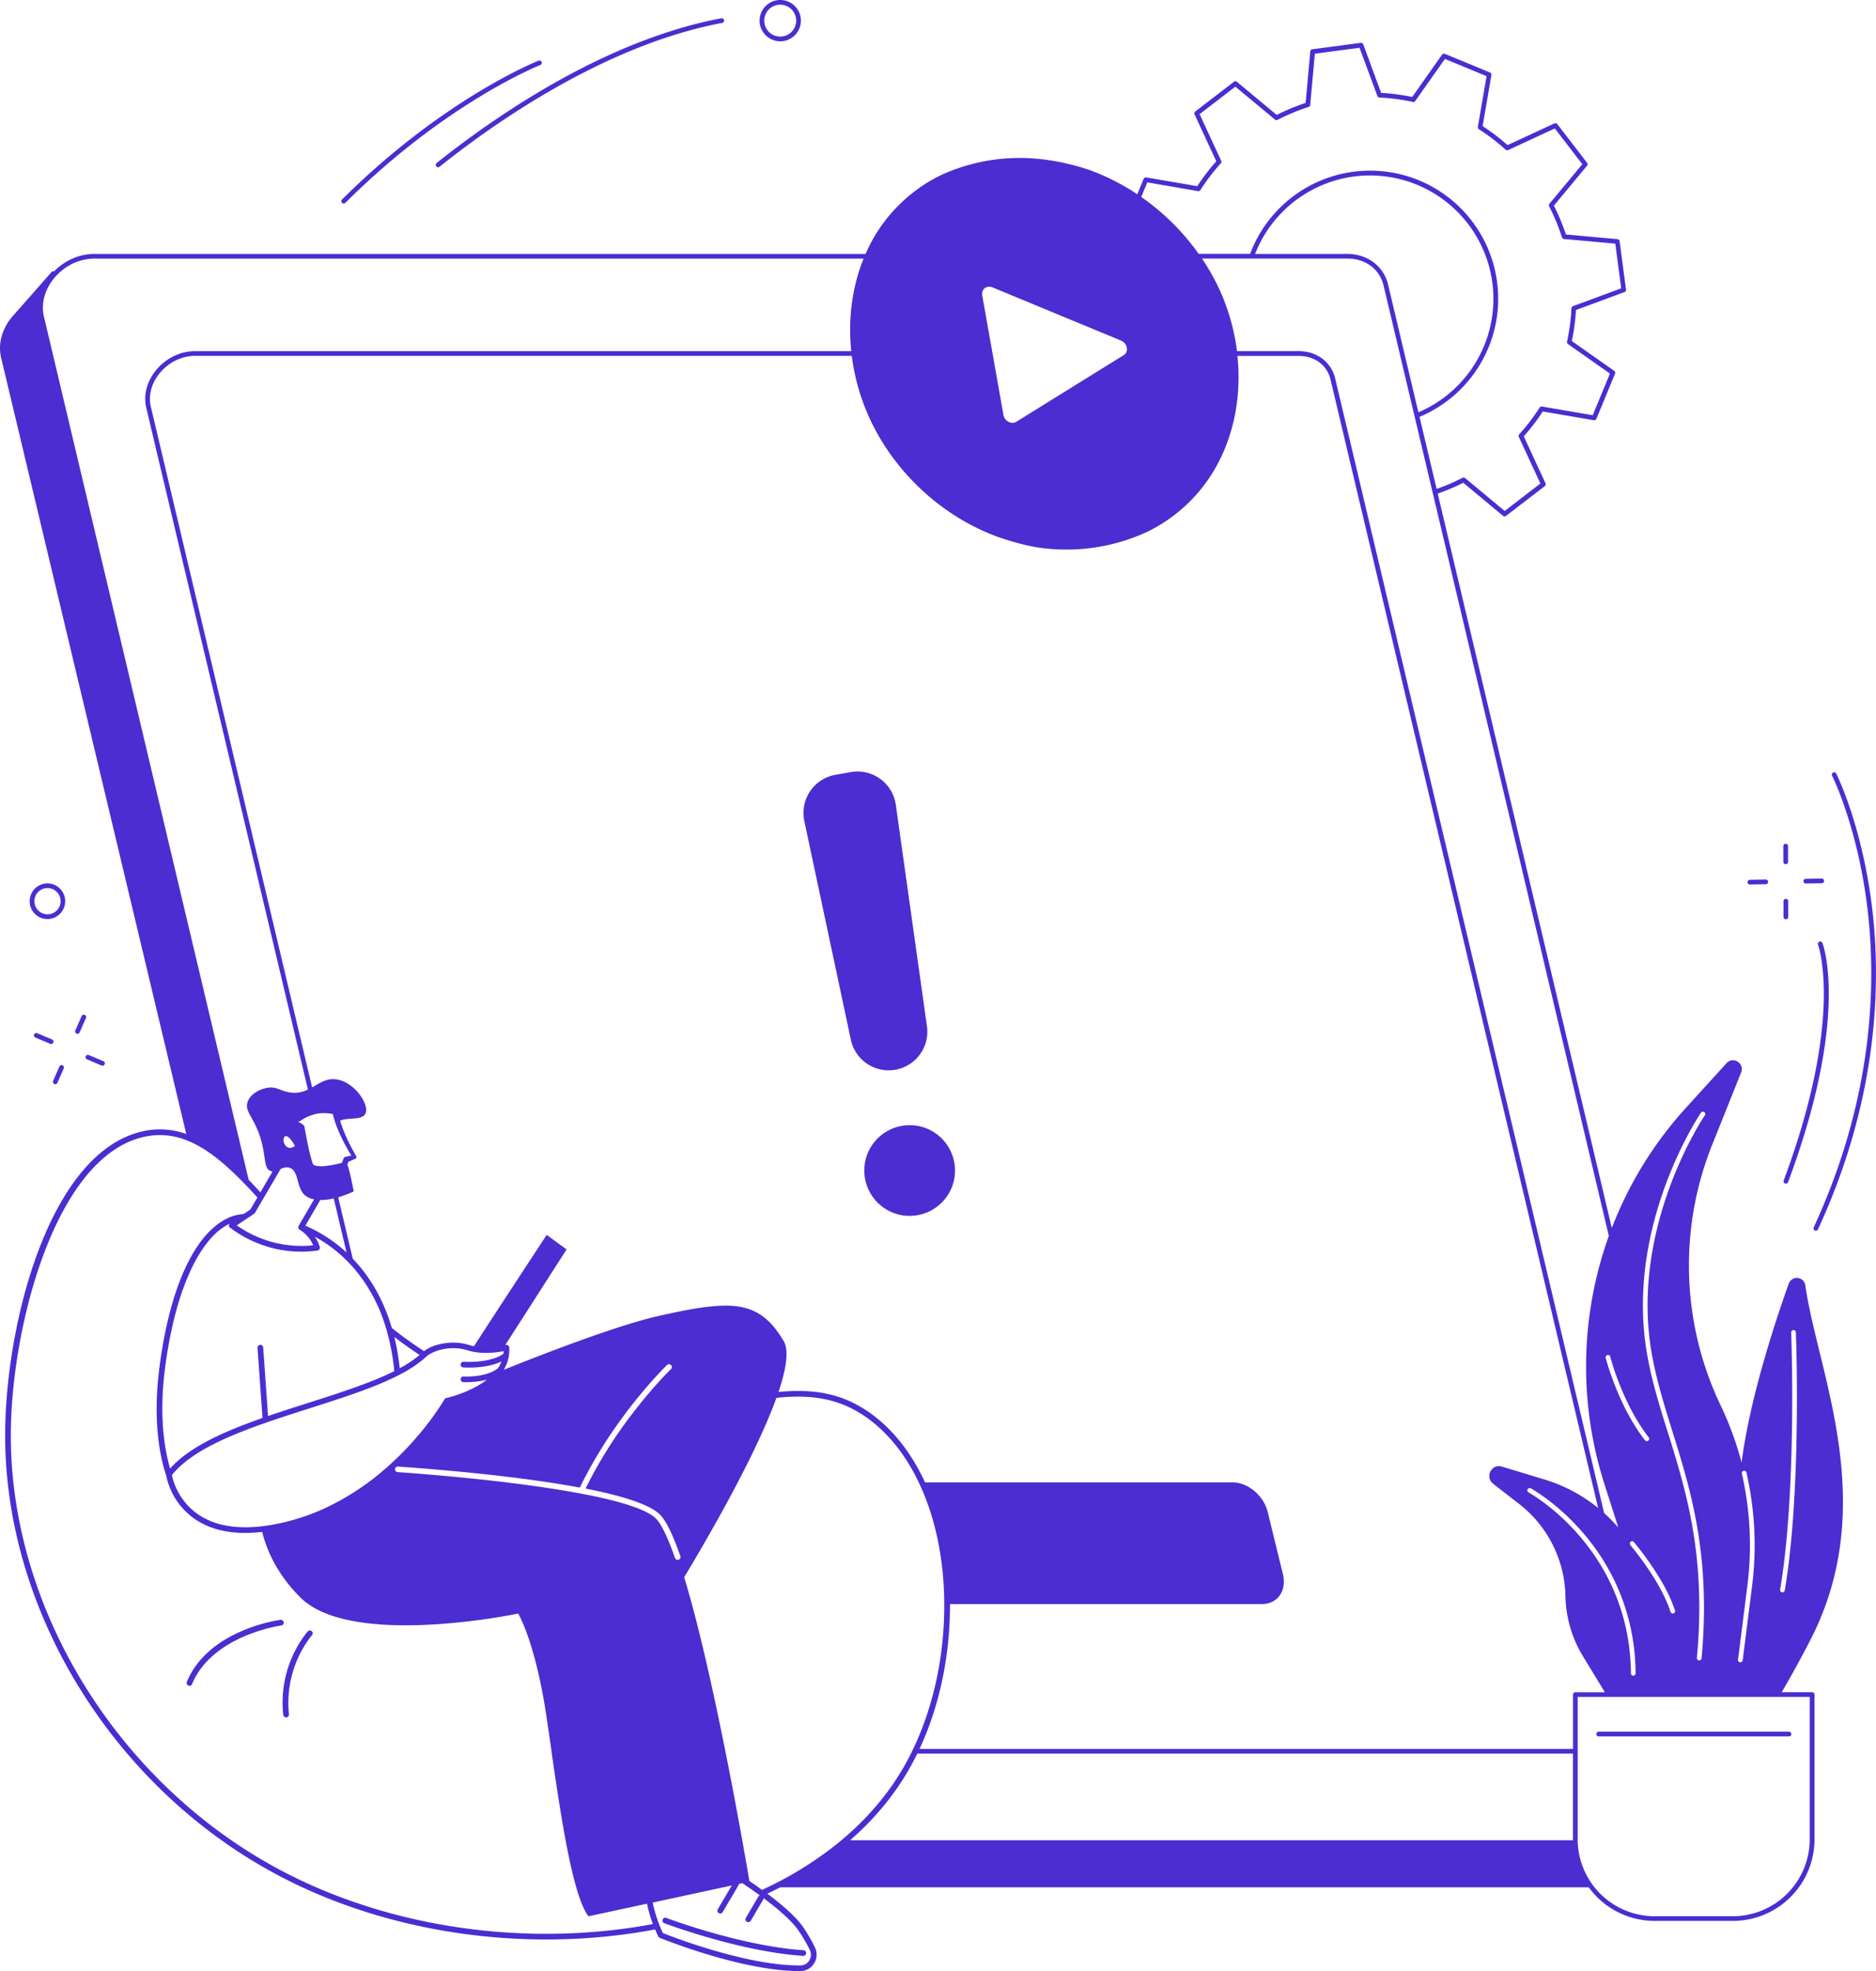 <svg id="Illustration" xmlns="http://www.w3.org/2000/svg" viewBox="0 0 1786.98 1877.82"><path d="M2076.14,1535.64a8.15,8.15,0,0,0-15.77-1.64c-15.2,42.73-37.45,112.09-44.91,170.5a308.32,308.32,0,0,0-20-54.56,309.44,309.44,0,0,1-8-248.26l27.55-68.85c3.49-8.7-7.6-15.77-13.89-8.85l-38.7,42.57A364.67,364.67,0,0,0,1891.84,1481L1726,781.32A197.22,197.22,0,0,0,1750.33,771l37.94,31.55a2.23,2.23,0,0,0,2.79.05L1828,774.23a2.24,2.24,0,0,0,.67-2.71l-20.69-44.72a198,198,0,0,0,18.1-23.71l48.62,8.35a2.23,2.23,0,0,0,2.44-1.35l17.78-43a2.25,2.25,0,0,0-.78-2.69L1853.76,636a196.87,196.87,0,0,0,3.93-29.57l46.22-17.06a2.23,2.23,0,0,0,1.45-2.39l-6.11-46.12a2.23,2.23,0,0,0-2-1.93l-49.14-4.45A199.58,199.58,0,0,0,1836.67,507L1868.22,469a2.24,2.24,0,0,0,.06-2.79l-28.35-36.89a2.24,2.24,0,0,0-2.71-.67l-44.72,20.69a197.18,197.18,0,0,0-23.71-18.1l8.35-48.62a2.22,2.22,0,0,0-1.35-2.44l-43-17.78a2.25,2.25,0,0,0-2.68.78l-28.42,40.33a195.22,195.22,0,0,0-29.57-3.92l-17.05-46.23a2.24,2.24,0,0,0-2.39-1.44l-46.12,6.1a2.24,2.24,0,0,0-1.94,2l-4.44,49.14a199.19,199.19,0,0,0-27.52,11.42l-37.94-31.55a2.24,2.24,0,0,0-2.79-.06l-36.89,28.35a2.23,2.23,0,0,0-.66,2.71l20.69,44.72a195.13,195.13,0,0,0-18.1,23.71l-48.63-8.35a2.22,2.22,0,0,0-2.44,1.35l-6.07,14.7A215.82,215.82,0,0,0,1394.17,473c-47.52-15.82-94.61-16-140.7,4.6A149.9,149.9,0,0,0,1181,553H446.33c-14.08,0-28,6.11-38.28,16.58l-1.85,0S378.63,601,369.12,611.68c-9.87,11.08-14.95,25.88-11.57,40.13l176.38,739.64a73.23,73.23,0,0,0-40.88-2.67c-87.64,18.8-129.7,176.63-131.57,282.7-3,170.4,101.06,341.46,259,425.67,75.64,40.34,165.85,61.68,256.41,61.67a565.38,565.38,0,0,0,82.95-6.07q10.49-1.56,20.71-3.51,1.35,3.28,3,6.68a2.73,2.73,0,0,0,1.42,1.34c.77.32,77.66,31.65,132.84,31.65H1119a15.37,15.37,0,0,0,12.91-7.2,15.58,15.58,0,0,0,1-15,147.69,147.69,0,0,0-11-19.15c-6.46-9.7-19.65-21.24-34.49-32.38q6.24-2.94,12.3-6.07h770.16a77.59,77.59,0,0,0,62.75,32h74.62a77.76,77.76,0,0,0,77.67-77.68V1925.46a2.24,2.24,0,0,0-2.23-2.24h-29c8.64-14.74,17.77-31.3,27.36-49.9C2147.5,1744.08,2088.12,1619.18,2076.14,1535.64ZM2015.73,1715a2.25,2.25,0,0,1,1.67-2.68h0a2.24,2.24,0,0,1,2.68,1.69,311.07,311.07,0,0,1,5.33,108.43l-8.89,70.29a2.24,2.24,0,0,1-2.22,2H2014a2.24,2.24,0,0,1-1.94-2.5l8.89-70.3A306.54,306.54,0,0,0,2015.73,1715Zm64.61,348.46a73.29,73.29,0,0,1-73.2,73.21h-74.62a73.33,73.33,0,0,1-73-67.86c0-.74-.09-1.48-.12-2.23s-.06-1.49-.06-2.24c0-.29,0-.59,0-.88V1927.7h221Zm-953,115.4a9.86,9.86,0,0,1-8.39,4.69h-1.22c-50.76,0-120.76-27.25-129.8-30.85q-1-2.26-2-4.48-.56-1.29-1.05-2.55c-.35-.86-.68-1.71-1-2.56a132.11,132.11,0,0,1-5.66-19.47l67-14.47,8.35-1.8-1.06,1.8-10.94,18.6-1.33,2.26a2.74,2.74,0,0,0-.37,1.22,2.67,2.67,0,0,0,1.2,2.39,1,1,0,0,0,.13.09,2.61,2.61,0,0,0,1.36.37,2.68,2.68,0,0,0,2.33-1.33l.31-.52,2.06-3.51,2.19-3.72,9.33-15.85,1.06-1.8a2.68,2.68,0,0,0,.38-1.44l3.49-.75q2.91,2,5.84,4,3.56,2.48,7.09,5l2.65,1.91,1,.75a2.6,2.6,0,0,0-1.47,1.19l-.85,1.44-11,18.78a2.7,2.7,0,0,0,4.66,2.74l11.89-20.22a2.83,2.83,0,0,0,.38-1.28c14.49,10.84,27.29,22,33.4,31.14A144.45,144.45,0,0,1,1128,2169,10.22,10.22,0,0,1,1127.32,2178.81ZM959,2147.4c-115.74,17.21-238.21-2.85-336-55C466.83,2009.1,363.91,1840,366.88,1671.57c1.79-101.28,43.49-259.53,127.3-277.51a68.44,68.44,0,0,1,41.29,3.86c18.46,7.51,36,22.29,54.23,41.15q1.53,1.58,3.06,3.2l3.06,3.24q2.92,3.13,5.89,6.4l-3.11,5.31L597,1460h0l-1.64,2.79-.32.55-6.44,4.32a45.35,45.35,0,0,0-10.7,2.13c-7.75,2.74-15,7.6-21.82,14.42-22.78,22.89-39.63,67.87-47.6,128.78-6.52,49.88-.28,83.86,6.37,103.94a66.39,66.39,0,0,0,27.41,41.42c12.85,8.78,28.92,13.18,48,13.18a143,143,0,0,0,16-1c3.56,14.55,12,36.27,31.83,57.74q2.26,2.45,4.73,4.89c10.8,10.67,26.87,17.38,45.37,21.36l2.42.5c.8.16,1.6.32,2.41.46,24.26,4.52,52.12,4.7,77.59,3.14h0q2.26-.14,4.5-.3h0a612.78,612.78,0,0,0,75-10s16.27,26.65,26.9,97.88c1.47,9.87,3,20.2,4.5,30.76,0,.08,0,.16,0,.25.2,1.4.41,2.81.61,4.22,0,.08,0,.16,0,.25,4,27.85,8.35,56.93,13.14,82.55l.42,2.24c.14.75.28,1.49.43,2.23,2.9,15.14,6,28.93,9.29,40.37,3.59,12.44,7.45,22.09,11.63,27.65l55.78-12a135.73,135.73,0,0,0,5.57,19.37Q968.89,2145.94,959,2147.4ZM446.33,557.46h732.81c-11.12,27.39-14.89,57.94-11.77,88.2H542.16c-14.21,0-28.24,7-37.53,18.77-8.38,10.6-11.59,23.39-8.81,35.11l154,649.58a28.51,28.51,0,0,1-17.35,2.68c-9.22-1.42-12.81-6-21.77-4.29-5.93,1.1-15.21,5.11-18.16,12.93-3.76,10,6.86,15.21,13,38,4.31,16,2.3,25.41,8.43,28.14a6.55,6.55,0,0,0,2.2.56c-3.42,5.87-7.58,13-11.61,19.87-3.77-4.13-7.51-8.13-11.22-12l-195-822.33c-2.81-11.87.51-24.91,9.1-35.78a52.54,52.54,0,0,1,7-7.25A49.27,49.27,0,0,1,446.33,557.46Zm1051.35-64.29a2.23,2.23,0,0,0,2.26-1,190.48,190.48,0,0,1,19.44-25.46,2.25,2.25,0,0,0,.37-2.45l-20.56-44.43,34.06-26.17L1571,425a2.24,2.24,0,0,0,2.46.27A194.14,194.14,0,0,1,1603,413a2.24,2.24,0,0,0,1.55-1.92l4.41-48.84,42.58-5.64,17,45.94a2.26,2.26,0,0,0,2,1.46,190.79,190.79,0,0,1,31.76,4.21,2.22,2.22,0,0,0,2.3-.9l28.24-40.07,39.69,16.41-8.3,48.31a2.23,2.23,0,0,0,1,2.26,191.09,191.09,0,0,1,25.47,19.45,2.23,2.23,0,0,0,2.44.37l44.43-20.56,26.17,34.05-31.35,37.71a2.24,2.24,0,0,0-.27,2.45,194.25,194.25,0,0,1,12.27,29.56,2.23,2.23,0,0,0,1.93,1.54l48.83,4.42,5.64,42.58-45.94,17a2.24,2.24,0,0,0-1.46,2,190,190,0,0,1-4.21,31.76,2.23,2.23,0,0,0,.9,2.3L1890.05,667l-16.41,39.69-48.31-8.3a2.23,2.23,0,0,0-2.26,1,192,192,0,0,1-19.44,25.46,2.22,2.22,0,0,0-.38,2.44l20.56,44.44-34,26.17-37.7-31.35a2.24,2.24,0,0,0-2.46-.27,193.54,193.54,0,0,1-24.68,10.62l-16.29-68.68a122,122,0,1,0-159.87-159.07c-.52,1.26-1,2.53-1.49,3.8h-49a224.51,224.51,0,0,0-54.71-54.22l5.75-13.9ZM1166.29,2064.29c23.1-20.15,42.18-43.09,56.52-68.39q3.92-6.9,7.44-14.16h624.59v81.67c0,.29,0,.59,0,.88ZM958.4,1658.43c-.7.92-1.4,1.86-2.11,2.81a426.57,426.57,0,0,0-42,68c35,6.87,63,15.47,72.05,26.06,5.58,6.55,11.54,19.08,18.22,38.29a2.7,2.7,0,0,1-1.66,3.44h0a2.69,2.69,0,0,1-3.43-1.67c-6.37-18.31-12.17-30.61-17.23-36.56-7.89-9.27-34.35-17.47-70.4-24.41q-2.7-.53-5.48-1c-46.6-8.6-107.73-15.19-165.43-19.41h0l-4.65-.34h0l-1-.07a2.69,2.69,0,0,1-2.5-2.83v0a2.68,2.68,0,0,1,2.2-2.46h0a2.35,2.35,0,0,1,.65,0l4,.28h0c41.55,3,113.24,9.27,169.19,19.75a427.08,427.08,0,0,1,40.72-66.92c.68-.94,1.37-1.86,2-2.76h0c.67-.9,1.33-1.79,2-2.66,20.84-27.51,38.07-44.15,38.37-44.44a2.7,2.7,0,1,1,3.74,3.9c-.29.28-15.87,15.33-35.22,40.42q-1,1.32-2.07,2.7ZM1552.05,553c.27-.7.55-1.39.84-2.09a117.53,117.53,0,1,1,154.7,153l-28.86-121.72C1674.6,564.7,1659,553,1639.87,553Zm-259.94,39.44c-1-5.87,4.34-9.88,9.91-7.52q59.79,24.76,119.58,49.49l2.38,1h0l.35.14a9.48,9.48,0,0,1,2.08,1.22h0a8.66,8.66,0,0,1,3.3,8.9,6.4,6.4,0,0,1-1.51,2.74,6.77,6.77,0,0,1-1.39,1.14l-.89.55-.08,0-1.91,1.19q-49.61,30.74-99.18,61.55c-4.54,2.89-11.36-.44-12.39-6.3l-10-56.44c-.26-1.49-.52-3-.79-4.48Q1296.83,619.05,1292.11,592.43Zm-99,133.32c25.66,44.71,66.89,80,115.49,97.41,14,4.61,28.11,8.68,42.56,10.28a183.51,183.51,0,0,0,97.93-15.6,150.53,150.53,0,0,0,70.14-70.41c.51-1,1-2.09,1.48-3.15s.94-2.06,1.38-3.1c12.15-28.1,16.38-59.72,13.14-91h58.51c15.08,0,26.92,8.8,30.15,22.44l8.81,37.18.59,2.45.57,2.42,17.28,72.89.54,2.26,3,12.56,224.13,945.36a149.73,149.73,0,0,0-51.1-27.16l-40.59-12.29c-9.85-3-16.46,10-8.32,16.37l25,19.4a114.07,114.07,0,0,1,43.87,87.71,114.59,114.59,0,0,0,16.68,57.22l20.89,34.27h-28.12a2.24,2.24,0,0,0-2.24,2.24v51.81H1232.38c19.1-41,29.28-89.47,29-138.06h297.31c14.82,0,23.7-12.8,19.85-28.55l-14.47-59.16c-3.82-15.61-18.83-28.23-33.53-28.23H1237.64c-11.75-25.46-27.53-46.59-46.58-61.74-29.85-23.74-59.57-27.53-93-24.37,7.44-22.07,10.18-39.71,4.91-48.56-23.61-39.67-49.47-39.52-118.87-23.91-35.11,7.89-95.92,30.56-147.74,51.36a36.44,36.44,0,0,0,4.9-13.43,2.34,2.34,0,0,0,0-.26,36.52,36.52,0,0,0,.36-7.53,2.7,2.7,0,0,0-3.4-2.47l-.43.11,58.42-91.1-18.95-13.85s-47.87,72.89-69.25,106.06a43.06,43.06,0,0,1-4.73-1.19c-15.94-5-34-1-42.87,5.88-10.77-7-21-14.4-30.68-22.09-8.62-29.48-22.51-50.74-37.21-66h0l-13.86-58.47a105.12,105.12,0,0,0,14.82-5.65c-1.07-4.63-2.62-14.15-5.18-22.8-.31-1-.62-2-.93-3h0l.95-2.38,6.4-2.79.13-.06.21-.11a1.93,1.93,0,0,0,.67-2.64,180.87,180.87,0,0,1-10.5-20.63,120,120,0,0,1-4.74-13h0c8.2-3.32,21-.07,24.11-6.68,4.07-8.69-10.55-30.39-27.95-32.65-9.29-1.2-15.65,3.62-22.82,7.71L500.17,698.5c-2.46-10.37.44-21.78,8-31.3,8.45-10.68,21.16-17.06,34-17.06h625.72A202.68,202.68,0,0,0,1193.15,725.75ZM1887.66,1602a2.25,2.25,0,0,1,2.71,1.63c.11.44,11.35,44.4,36.59,76.82a2.24,2.24,0,0,1-.39,3.14,2.21,2.21,0,0,1-1.37.47,2.25,2.25,0,0,1-1.77-.86c-25.83-33.19-37.29-78-37.4-78.48A2.25,2.25,0,0,1,1887.66,1602Zm22.1,177.9a2.23,2.23,0,0,1,3.14.32,296.32,296.32,0,0,1,25.13,35.46,154.62,154.62,0,0,1,14,29.64,2.23,2.23,0,0,1-1.42,2.82,2.15,2.15,0,0,1-.7.12,2.24,2.24,0,0,1-2.12-1.54,121.57,121.57,0,0,0-5.15-12.9c-7.57-16.36-18.66-32.37-28.48-44.93l0,0q-2.4-3-4.65-5.81a2.24,2.24,0,0,1,.32-3.14Zm4.53,117.4h0s0,0,0,0a.13.13,0,0,1,0,.06q.17,3.88.21,7.87a2.23,2.23,0,0,1-2.21,2.26h0a2.24,2.24,0,0,1-2.24-2.21c-1.15-119.31-96.51-171.81-97.47-172.33a2.23,2.23,0,1,1,2.1-3.94c.72.39,52.89,29,81.52,91.89h0A204.54,204.54,0,0,1,1914.29,1897.31ZM594.75,1470l2-1.33,1.81-1.21a.48.48,0,0,0,.11-.09h.08v-.05a2.71,2.71,0,0,0,.65-.74l1-1.79c1.15-1.95,3-5,5.1-8.72l1.44-2.45c.46-.79.93-1.61,1.42-2.44,5.1-8.72,11.23-19.2,15.42-26.38,2.19-1,4.45-1.87,6.91-1.56a7.59,7.59,0,0,1,1.79.42c3.39,1.21,5.09,4.18,6.35,7.8,2.1,6.06,2.93,13.94,8.27,18.48a18.76,18.76,0,0,0,8.61,3.76l-13.39,23L641,1479v0a2.69,2.69,0,0,0,.22,3,2.48,2.48,0,0,0,.71.65,32.5,32.5,0,0,1,10,9.46,32.06,32.06,0,0,1,2.94,5.36c-1.79.19-3.58.34-5.36.44-1.17.07-2.33.11-3.49.13s-2.38.05-3.57,0a105.85,105.85,0,0,1-26.24-3.56q-4.77-1.26-9.38-3-1.28-.45-2.52-1c-.86-.33-1.71-.68-2.55-1a105.78,105.78,0,0,1-19.71-11l8.55-5.74Zm137.39,114.83c7.72,5.91,15.74,11.64,24.11,17.12a111.27,111.27,0,0,1-19,12.65A223.52,223.52,0,0,0,732.14,1584.86Zm-76.06-212.19a34,34,0,0,1,3.75-.72,37.62,37.62,0,0,1,5.81-.35,36.46,36.46,0,0,1,7.94.92,83.35,83.35,0,0,0,2.65,9.09c1.43,4.07,3.11,8,4.9,11.88A189.19,189.19,0,0,0,691.2,1412l-5.75,1.26a1.73,1.73,0,0,0-.32.11,2.2,2.2,0,0,0-1.27,1.25l-.09.23-1.57,4a104.34,104.34,0,0,1-10.68,2.39c-1.49.25-3,.45-4.45.61l-.45.05a32.36,32.36,0,0,1-8.12,0,8.17,8.17,0,0,1-3.08-1,3.09,3.09,0,0,1-.78-.73c0-.2-.11-.16-.23-.52l-.34-1a168.25,168.25,0,0,1-4.23-16.83c-1.2-5.73-2.31-11.52-3.32-17.28a2.73,2.73,0,0,0-.9-1.59l0,0a25.62,25.62,0,0,0-5.5-3.35c.68-.11,1.23-.08,1.6-.15s.46-.24,1.31-.77a36.82,36.82,0,0,1,4.12-2.51,35.4,35.4,0,0,1,8.34-3.25Zm-25,31.73c-2.23-.8-4.07-3.33-4.48-6.17-.28-1.92.19-3.54,1.27-4.32a1.81,1.81,0,0,1,1.67-.36c2.58.69,5.88,5.37,7.94,9.3C635.61,1404.2,633.32,1405.19,631.08,1404.4Zm37.82,86.07a141.49,141.49,0,0,0-21.54-11.66l14.26-24.48a53,53,0,0,0,12.8-1.48l12.2,51.5A139.31,139.31,0,0,0,668.9,1490.47Zm23.93-76.76-.2.56-.26-.41Zm.62-1.7-.27-.44.46-.1Zm-117.81,68.67A111.2,111.2,0,0,0,603.2,1496c.84.33,1.68.64,2.53.94s1.65.59,2.49.85q3.22,1.08,6.52,2a111.59,111.59,0,0,0,28.66,3.75c1.24,0,2.47,0,3.71-.07s2.3-.09,3.46-.16,2.26-.16,3.39-.27c1.64-.15,3.29-.34,4.93-.57a2.71,2.71,0,0,0,2.2-3.5,37.81,37.81,0,0,0-4.7-9.72q4.8,2.63,9.53,5.74a133.74,133.74,0,0,1,23,19.23q3.16,3.29,6.25,7h0a151.61,151.61,0,0,1,27,48.8q.81,2.34,1.55,4.77c.48,1.5.93,3,1.36,4.58a214.63,214.63,0,0,1,7,38q-6,3-12.69,5.87c-1.37.59-2.76,1.18-4.17,1.76-19.46,8-42.23,15.32-65.67,22.81l-5.37,1.72-2.13.68-2.14.68c-9.43,3-18.85,6.09-28.08,9.26l-4.62-65.32a2.67,2.67,0,0,0-2.88-2.51,2.71,2.71,0,0,0-2.51,2.89l4.72,66.78q-3.76,1.3-7.48,2.66c-33.53,12.19-63.41,26.25-80.54,45.53-5.78-20-10.55-51.77-4.71-96.42,7.44-56.87,23.15-100.27,43.76-123.11a58.87,58.87,0,0,1,17.64-13.82,2.7,2.7,0,0,0,.43,3.9Zm-46.74,256.4a62.29,62.29,0,0,1-8.67-20.61l.2-.25c15.8-19.61,45.82-33.91,79.9-46.33q3.28-1.2,6.61-2.37,2.63-.93,5.28-1.84c9.49-3.28,19.21-6.44,28.93-9.57l2.14-.69,2.14-.68,5.76-1.84c23.22-7.41,45.79-14.62,65.29-22.63,1.41-.58,2.81-1.16,4.18-1.75,4.13-1.76,8.11-3.57,11.91-5.43.88-.43,1.75-.86,2.61-1.3s1.75-.89,2.6-1.34A117,117,0,0,0,761,1605c.54-.48,1.07-1,1.59-1.45l.51-.45a17.43,17.43,0,0,1,2.37-1.71c7.63-4.8,22.37-8.28,36.31-3.89,1.07.34,2.14.63,3.22.89,10.87,2.61,22.19,1.49,28.85.37.93-.16,1.77-.31,2.5-.46,0,.82-.11,1.63-.22,2.42a25.36,25.36,0,0,1-5.57,3.17c-5.68,2.47-15.71,5.16-31.92,4.58l-.51,0a2.63,2.63,0,0,0-2.81,2.59,2.69,2.69,0,0,0,2.59,2.8c1.76.07,3.46.11,5.09.11a96.48,96.48,0,0,0,16.53-1.33c2.34-.42,4.45-.9,6.35-1.43a48.25,48.25,0,0,0,8.36-3.09,33.74,33.74,0,0,1-3.34,6.35h0c-1.37,1.27-8.8,7.29-26.93,8-1.85.07-3.81.09-5.89,0h-.26a2.71,2.71,0,0,0-2.49,2.64,2.7,2.7,0,0,0,2.65,2.75l2,0c1,0,1.9,0,2.81,0,1.82,0,3.54-.15,5.18-.28h0l.53-.05c1.86-.17,3.6-.39,5.24-.66h0a62.53,62.53,0,0,0,6.62-1.44c-1.21.94-2.45,1.85-3.72,2.71-.9.61-1.82,1.2-2.74,1.77s-1.91,1.15-2.88,1.7a119.26,119.26,0,0,1-29.43,11.4,2.71,2.71,0,0,0-1.79,1.32c-.28.49-14.81,25.89-42.7,53.42l0,0q-1.82,1.8-3.71,3.61h0c-3.08,2.93-6.31,5.88-9.68,8.81-1.52,1.32-3.07,2.63-4.65,4h0a242.29,242.29,0,0,1-51.64,33.1c-.69.32-1.37.64-2.07,1s-1.38.64-2.08.94a204.88,204.88,0,0,1-35.45,12c-1.81.43-3.61.84-5.38,1.21a174.82,174.82,0,0,1-17.29,2.83c-24.63,2.73-44.66-1-59.76-11.33a59.12,59.12,0,0,1-14.92-14.63C529.9,1738.58,529.38,1737.83,528.9,1737.08ZM1889,1488.56a367.83,367.83,0,0,0-4.29,236.09l13.31,41.72a154.76,154.76,0,0,0-13.47-13.75h0l-217-915.43-4.29-18.08L1659,801l-20.24-85.37-.56-2.38-.58-2.41-9.32-39.33c-3.67-15.48-17.54-25.88-34.5-25.88h-59a201.11,201.11,0,0,0-25.09-75q-3.9-6.76-8.25-13.22h138.46c17.26,0,30.81,10.09,34.51,25.7l29,122.38.54,2.25.5,2.14,16.23,68.45.52,2.18,1.31,5.51L1889,1488.55Zm-810,620.57c-2.88-2.06-5.79-4.09-8.68-6.08-.49-2.9-2.62-15.49-6-34.29-.13-.73-.26-1.48-.4-2.23s-.26-1.48-.39-2.24c-3.92-21.81-9.31-50.89-15.62-82.55q-.45-2.22-.9-4.47c-11.17-55.65-25.06-118.47-38.78-163.54,3.21-5.35,6.73-11.26,10.46-17.6,12.31-21,26.92-46.64,40.61-72.86,14.59-27.93,28.15-56.45,36.79-80.46,33.2-3.43,62.52-.15,91.57,23,17.83,14.18,32.72,33.84,44,57.51,12.52,26.26,20.59,57.44,23.3,91.52q1,12.18,1,24.42c.26,48.72-10.12,97.26-29.59,138.06q-1.07,2.25-2.19,4.47c-1.94,3.91-4,7.74-6.11,11.49-15,26.48-35.34,50.34-60.13,71.06-.9.76-1.8,1.5-2.71,2.24s-1.84,1.5-2.77,2.23a339.86,339.86,0,0,1-65,40.37c-1.7.82-3.4,1.62-5.12,2.41Zm866.23-433.27c-8-25.49-15.46-49.56-19.92-75.45-21-122.18,50.72-228.21,51.45-229.27a2.24,2.24,0,0,1,3.69,2.54c-.72,1-71.47,105.62-50.73,226,4.41,25.6,11.88,49.53,19.78,74.88,14.86,47.62,31.4,100.68,30.06,176.58v0q-.08,4.32-.23,8.75v0c-.1,2.67-.21,5.37-.35,8.1a0,0,0,0,0,0,0q-.57,11.15-1.67,22.94a2.24,2.24,0,0,1-2.23,2h-.21a2.24,2.24,0,0,1-2-2.43c1.28-13.67,2-26.64,2.22-39q.09-4.71.09-9.3,0-5.14-.11-10.15a.06.06,0,0,1,0,0C1973.62,1766.77,1958.73,1719.05,1945.26,1675.86Zm111.33,150.39a2.23,2.23,0,0,1-2.2,1.86,2.31,2.31,0,0,1-.37,0,2.25,2.25,0,0,1-1.84-2.58c16.22-95.87,10.6-243.46,10.55-244.94a2.23,2.23,0,1,1,4.46-.18C2067.25,1581.87,2072.89,1729.92,2056.59,1826.25Z" transform="translate(-356.51 -311.09)" style="fill:#4b2dd1"/><path d="M2005.61,1960.89H1879.17a2.24,2.24,0,0,0,0,4.47h181.29a2.24,2.24,0,1,0,0-4.47h-54.85Z" transform="translate(-356.51 -311.09)" style="fill:#4b2dd1"/><path d="M2135,1173.85c8.87,70.46,7.26,180.82-50.78,306.42a2.24,2.24,0,1,0,4.06,1.88c58.48-126.57,60.1-237.82,51.16-308.86-9.7-77-33.6-124.84-33.84-125.31a2.24,2.24,0,0,0-4,2C2101.88,1050.47,2125.43,1097.57,2135,1173.85Z" transform="translate(-356.51 -311.09)" style="fill:#4b2dd1"/><path d="M2089.59,1208.21a2.25,2.25,0,0,0-1.3,2.89c.26.67,25.07,69.66-32.74,224.63a2.24,2.24,0,0,0,1.31,2.87,2.2,2.2,0,0,0,.79.14,2.23,2.23,0,0,0,2.09-1.45c58.39-156.54,33.81-224.94,32.73-227.78A2.24,2.24,0,0,0,2089.59,1208.21Z" transform="translate(-356.51 -311.09)" style="fill:#4b2dd1"/><path d="M2076.57,1152.81h0l15.22-.27a2.24,2.24,0,0,0,2.2-2.28,2.2,2.2,0,0,0-2.28-2.19l-15.22.27a2.24,2.24,0,0,0,0,4.47Z" transform="translate(-356.51 -311.09)" style="fill:#4b2dd1"/><path d="M2023.3,1153.75h0l15.22-.27a2.23,2.23,0,0,0,2.2-2.27,2.21,2.21,0,0,0-2.28-2.2l-15.22.27a2.24,2.24,0,0,0,0,4.47Z" transform="translate(-356.51 -311.09)" style="fill:#4b2dd1"/><path d="M2057.49,1134.4h0a2.24,2.24,0,0,0,2.23-2.24l-.05-15a2.23,2.23,0,0,0-2.23-2.23h0a2.24,2.24,0,0,0-2.23,2.24l.05,15A2.23,2.23,0,0,0,2057.49,1134.4Z" transform="translate(-356.51 -311.09)" style="fill:#4b2dd1"/><path d="M2057.6,1167.42h0a2.24,2.24,0,0,0-2.23,2.25l0,15a2.23,2.23,0,0,0,2.24,2.23h0a2.22,2.22,0,0,0,2.23-2.24l0-15A2.25,2.25,0,0,0,2057.6,1167.42Z" transform="translate(-356.51 -311.09)" style="fill:#4b2dd1"/><path d="M772.09,469.58a2.25,2.25,0,0,0,1.75.83,2.3,2.3,0,0,0,1.4-.48c52.73-42.17,157.82-116,269.1-137a2.24,2.24,0,1,0-.83-4.4c-112.23,21.13-218,95.45-271.07,137.87A2.25,2.25,0,0,0,772.09,469.58Z" transform="translate(-356.51 -311.09)" style="fill:#4b2dd1"/><path d="M683.88,505a2.22,2.22,0,0,0,1.58-.65c96.07-95.72,184.8-130.95,185.69-131.3a2.23,2.23,0,0,0-1.62-4.16c-.9.35-90.45,35.86-187.23,132.29a2.24,2.24,0,0,0,1.58,3.82Z" transform="translate(-356.51 -311.09)" style="fill:#4b2dd1"/><path d="M1094.7,349.78a19.67,19.67,0,1,0-14-24A19.69,19.69,0,0,0,1094.7,349.78ZM1085,326.89a15.2,15.2,0,1,1,10.82,18.56A15.22,15.22,0,0,1,1085,326.89Z" transform="translate(-356.51 -311.09)" style="fill:#4b2dd1"/><path d="M439.4,1320.34l14,5.93a2.24,2.24,0,0,0,1.74-4.12l-14-5.92a2.23,2.23,0,0,0-1.74,4.11Z" transform="translate(-356.51 -311.09)" style="fill:#4b2dd1"/><path d="M406.09,1301.41l-14-5.93a2.24,2.24,0,1,0-1.74,4.12l14,5.93a2.22,2.22,0,0,0,.87.18,2.24,2.24,0,0,0,.87-4.3Z" transform="translate(-356.51 -311.09)" style="fill:#4b2dd1"/><path d="M437.24,1277.94a2.24,2.24,0,0,0-2.94,1.15l-6.05,13.73a2.23,2.23,0,0,0,1.15,2.94,2.23,2.23,0,0,0,2.94-1.14l6.05-13.73A2.24,2.24,0,0,0,437.24,1277.94Z" transform="translate(-356.51 -311.09)" style="fill:#4b2dd1"/><path d="M408.25,1343.81a2.21,2.21,0,0,0,.9.19,2.25,2.25,0,0,0,2.05-1.33l6-13.73a2.23,2.23,0,1,0-4.09-1.8l-6,13.72A2.25,2.25,0,0,0,408.25,1343.81Z" transform="translate(-356.51 -311.09)" style="fill:#4b2dd1"/><path d="M406.07,1153.24h0a17,17,0,0,0-19,25,17,17,0,0,0,14.66,8.43,17,17,0,0,0,4.33-33.4Zm7.77,19.6a12.5,12.5,0,1,1-8.91-15.28A12.51,12.51,0,0,1,413.84,1172.84Z" transform="translate(-356.51 -311.09)" style="fill:#4b2dd1"/><path d="M1001.68,2142c-1.83-.62-3.44-1.19-4.82-1.67-3.53-1.25-5.52-2-5.64-2.05a2.69,2.69,0,0,0-3.48,1.57,2.65,2.65,0,0,0,.26,2.41,2.61,2.61,0,0,0,1.3,1.07c.07,0,.92.35,2.45.9,1.2.44,2.81,1,4.8,1.71,19.69,6.89,75.9,25.23,125,28.51h.18a2.7,2.7,0,0,0,.18-5.39c-42.9-2.86-91.41-17.41-115.48-25.45Q1003.87,2142.73,1001.68,2142Z" transform="translate(-356.51 -311.09)" style="fill:#4b2dd1"/><path d="M626.76,1856.64a2.71,2.71,0,0,0-3-2.33c-2.8.37-68.81,9.62-89.28,59.09a2.7,2.7,0,1,0,5,2.06c19.27-46.56,84.35-55.71,85-55.79A2.7,2.7,0,0,0,626.76,1856.64Z" transform="translate(-356.51 -311.09)" style="fill:#4b2dd1"/><path d="M649.68,1865.34c-.18.19-1,1.07-2.13,2.57h0a108.06,108.06,0,0,0-21.2,76.9,2.7,2.7,0,0,0,2.68,2.42,1.42,1.42,0,0,0,.29,0,2.69,2.69,0,0,0,2.4-3,104.47,104.47,0,0,1,17.49-69.37,63.37,63.37,0,0,1,4.47-5.91,2.7,2.7,0,0,0-4-3.63Z" transform="translate(-356.51 -311.09)" style="fill:#4b2dd1"/><circle cx="1224.25" cy="1414.57" r="43.34" transform="matrix(0.36, -0.93, 0.93, 0.36, -889.8, 1744.46)" style="fill:#4b2dd1"/><path d="M1122.63,1093.17,1167,1301.71a36.83,36.83,0,0,0,72.49-12.78l-29.68-211.13a36.84,36.84,0,0,0-41.6-31.34l-1.26.2-14.64,2.59a36.82,36.82,0,0,0-29.88,42.65C1122.46,1092.33,1122.54,1092.75,1122.63,1093.17Z" transform="translate(-356.51 -311.09)" style="fill:#4b2dd1"/></svg>